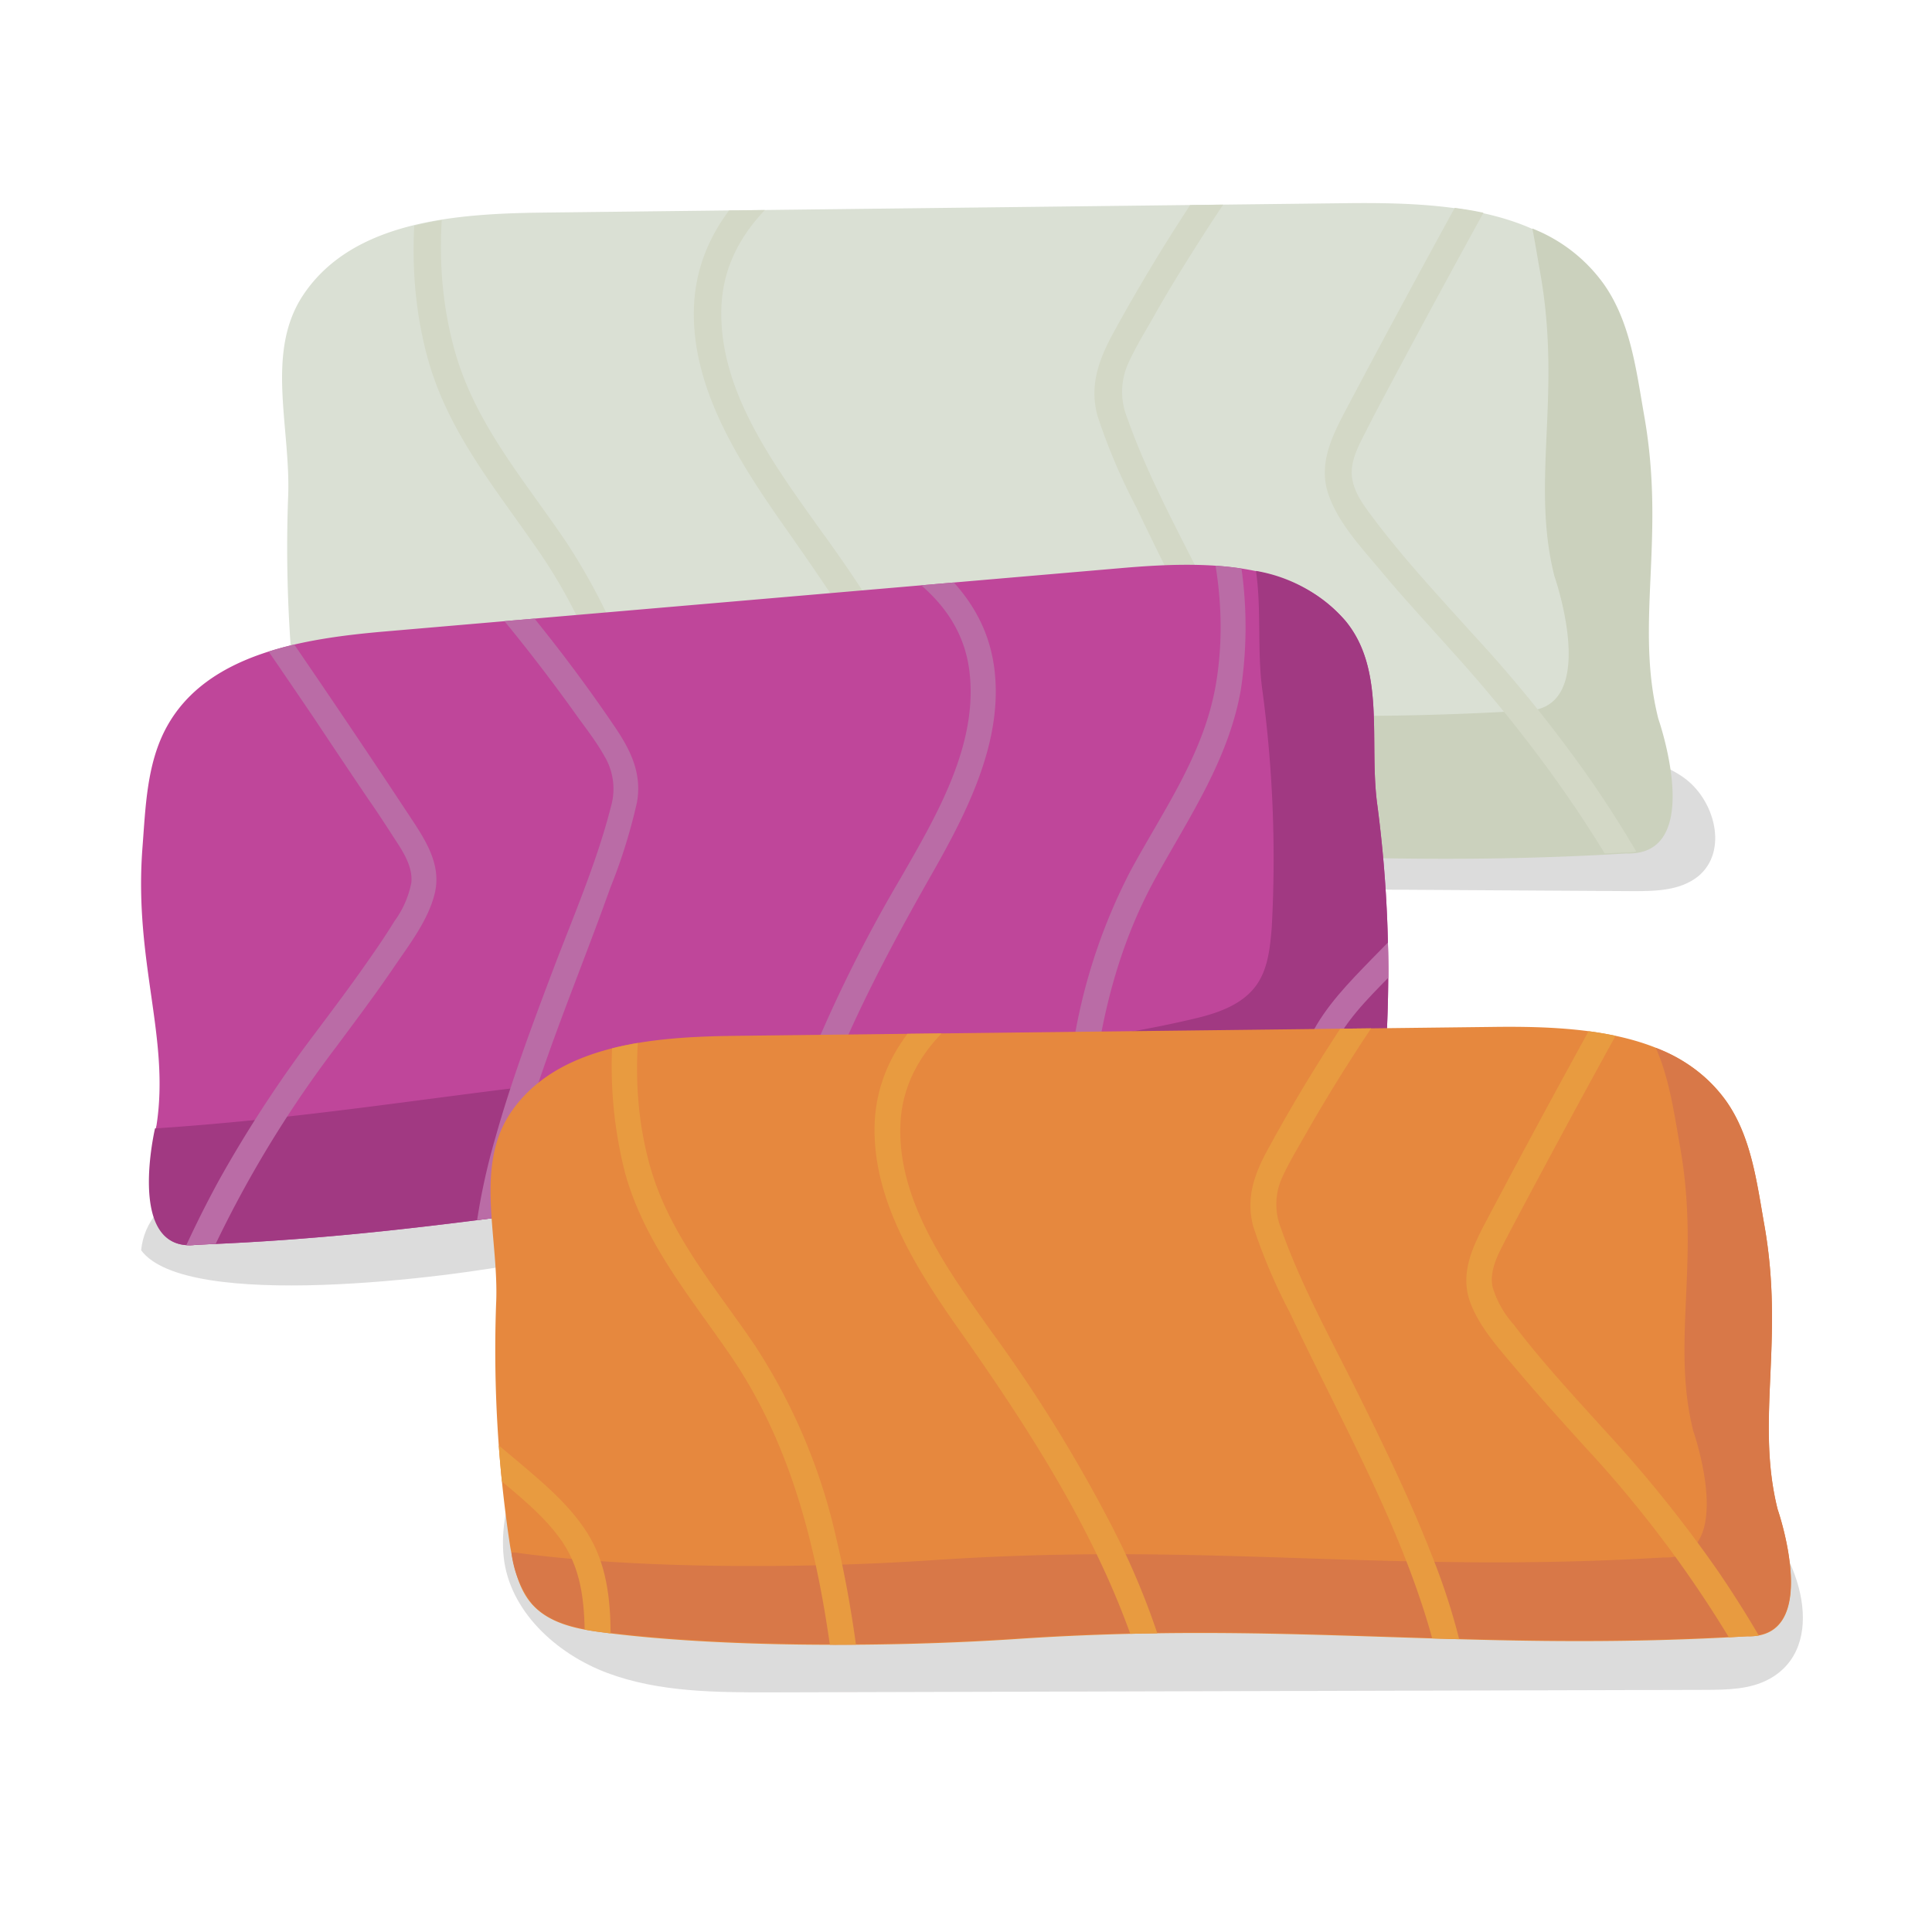 <svg xmlns="http://www.w3.org/2000/svg" xmlns:xlink="http://www.w3.org/1999/xlink" width="3in" height="3in" viewBox="0 0 216 216">
  <defs>
    <clipPath id="clip-path">
      <path d="M185.18,80.2c-2.65-10.56.84-20.12-1.56-33.78-.9-5.13-1.55-10.53-4.52-14.8-5.79-8.33-17.63-9-27.78-8.91L60.84,23.77c-9.76.12-21.11,1-26.6,9.12-4.42,6.53-1.35,15.09-1.76,23a155.32,155.32,0,0,0,1.68,28.72c.45,2.44,1,5,2.6,6.86,2,2.21,5.07,2.92,8,3.31,14.57,2,35.13,1.82,49.8.84,32.93-2.22,54.08,1.64,87-.32C190.57,95.59,185.18,80.2,185.18,80.2Z" fill="none"/>
    </clipPath>
    <clipPath id="clip-path-2">
      <path d="M17.5,125.8C19,116,15,107.6,15.91,95c.37-4.74.47-9.7,2.79-13.84,4.52-8.09,15.21-9.78,24.44-10.57l82.27-7.08c8.89-.77,19.27-.94,25,5.91C155,74.94,153,83,154,90.1a142.63,142.63,0,0,1,1,26.25c-.19,2.25-.42,4.62-1.75,6.45-1.58,2.18-4.35,3.1-7,3.72-13.06,3.07-31.74,4.78-45.15,5.19-30.11.92-49,6.31-79.07,7.45C14,140.26,17.5,125.8,17.5,125.8Z" fill="none"/>
    </clipPath>
    <clipPath id="clip-path-3">
      <path d="M198.74,168.75c-2.49-9.91.78-18.88-1.47-31.7-.85-4.8-1.45-9.87-4.24-13.88-5.43-7.82-16.54-8.48-26.06-8.36l-84.9,1c-9.16.11-19.81,1-24.95,8.55-4.16,6.13-1.27,14.16-1.66,21.55a145.39,145.39,0,0,0,1.58,27c.42,2.29.9,4.69,2.43,6.43,1.84,2.08,4.76,2.74,7.51,3.11,13.67,1.83,33,1.71,46.72.79,30.89-2.08,50.74,1.54,81.65-.3C203.79,183.19,198.74,168.75,198.74,168.75Z" fill="none"/>
    </clipPath>
  </defs>
  <g style="isolation: isolate">
    <g id="sushi">
      <g>
        <g opacity="0.16" style="mix-blend-mode: darken">
          <path d="M175.37,84.21c4.43,0,9.17.16,12.78,2.66s5.1,8.32,1.71,11.1c-2,1.61-4.77,1.67-7.33,1.66L143,99.39c-2.24,0-4.81.12-6.18,1.85-1.08,1.35-1,3.22-.92,4.93l2.27,37c.11,1.8.26,3.7,1.35,5.16s3.26,2.29,5.21,2.84c17.63,4.92,37.88,5.38,51.2,17.68,5.5,5.08,8.46,15.31,1.83,18.89-2.13,1.15-4.68,1.18-7.12,1.19l-104.33.28c-6.21,0-12.58,0-18.38-2.16s-11-7-11.62-13c-1.33-12.81,14.38-26.1,10.82-38.5-15.48-1.94-38.41-1.38-35.92-6.06-6.6,1.4-14.78,3.73-15.43,10.29,5,6.81,34.43,3.11,43.6,1.24,16.53-3.36,14.32-10.54,26.27-22.18C107,98,138.59,82.3,167,92.41" fill="#231f20"/>
        </g>
        <g>
          <g>
            <path d="M184.9,80.2c-2.65-10.56.83-20.12-1.57-33.78-.9-5.13-1.54-10.53-4.51-14.8-5.79-8.33-17.63-9-27.78-8.91L60.56,23.77c-9.77.12-21.11,1-26.6,9.12-4.43,6.53-1.35,15.09-1.76,23a155.32,155.32,0,0,0,1.68,28.72c.45,2.44.95,5,2.59,6.86,2,2.21,5.08,2.92,8,3.31,14.57,2,35.13,1.82,49.8.84,32.92-2.22,54.08,1.64,87-.32C190.29,95.59,184.9,80.2,184.9,80.2Z" fill="#dae0d4"/>
            <path d="M83.17,79.79c32.93-2.21,54.08,1.65,87-.32,9,.32,3.61-15.07,3.61-15.07-2.65-10.56.84-20.12-1.56-33.78-.3-1.68-.57-3.38-.9-5.07a17.89,17.89,0,0,1,8,6.23c3,4.27,3.62,9.67,4.52,14.79,2.4,13.66-1.09,23.22,1.56,33.78,0,0,5.39,15.39-3.61,15.07-32.94,2-54.09-1.89-87,.32-14.67,1-35.23,1.12-49.8-.84-2.92-.39-6-1.1-8-3.31-1.64-1.85-2.15-4.42-2.6-6.85-.29-1.6-.56-3.58-.8-5.76C48.15,80.9,68.58,80.77,83.17,79.79Z" fill="#cbd1bd"/>
            <g clip-path="url(#clip-path)">
              <g>
                <path d="M150.49,45.79q2.88-5.46,5.81-10.88,6.63-12.33,13.5-24.55c1-1.72,3.63-.17,2.65,1.56q-5.76,10.26-11.37,20.6-2.85,5.25-5.66,10.53c-.88,1.65-1.76,3.29-2.62,5s-2,3.64-1.59,5.63c.32,1.7,1.53,3.18,2.53,4.52,1.19,1.58,2.45,3.11,3.72,4.61,2.36,2.76,4.82,5.44,7.25,8.13a154.43,154.43,0,0,1,13.4,16.67A131.48,131.48,0,0,1,190,109c.79,1.79-1.86,3.36-2.65,1.55-6.17-14-14.75-26.39-25-37.72-2.67-3-5.36-5.88-7.91-8.94-2.14-2.56-4.77-5.34-5.89-8.54C147.32,51.93,148.93,48.75,150.49,45.79Z" fill="#d3d8c6"/>
                <path d="M130.67,26.65A218.32,218.32,0,0,1,146.2,5c1.25-1.53,3.41.65,2.18,2.17a208.79,208.79,0,0,0-13.74,18.93c-2,3.13-4,6.33-5.81,9.57-.9,1.57-1.85,3.13-2.61,4.78a7.72,7.72,0,0,0-.21,6.23c2.38,6.78,6,13.24,9.17,19.66s6.28,12.77,8.84,19.4a78.89,78.89,0,0,1,5.4,22.88c.13,2-2.94,2-3.08,0-1-15-7.82-28.66-14.4-41.91-1.66-3.34-3.32-6.67-4.9-10a66.65,66.65,0,0,1-4.32-10.16c-1-3.55.21-6.54,1.92-9.64Q127.51,31.7,130.67,26.65Z" fill="#d3d8c6"/>
                <path d="M90.85,15.4c4.59-2.82,9.45-5.22,14.2-7.76l16.62-8.89c1.74-.94,3.3,1.72,1.55,2.65C114.12,6.27,105,11,95.94,16c-7.24,4-15,9.32-15.29,18.45s5.76,17.33,10.76,24.36a176,176,0,0,1,14.71,23.86,90.48,90.48,0,0,1,9.08,29.07c.24,2-2.84,1.94-3.08,0C109.71,92.11,99.16,75.14,88,59.3c-5.07-7.2-10.7-15.65-10.42-24.84C77.85,25.77,83.86,19.7,90.85,15.4Z" fill="#d3d8c6"/>
                <path d="M58-10.28A1.54,1.54,0,0,1,60.7-8.73c-8.12,13.94-14.29,31.24-10,47.43,2.23,8.52,7.86,14.86,12.67,22a69.69,69.69,0,0,1,9.69,23c2.23,9.29,3.16,18.83,4,28.32.18,2-2.89,2-3.07,0-1.62-17.37-3.52-35.51-13.68-50.27-4.79-7-10.14-13.28-12.46-21.58-2.18-7.83-2-16.13-.33-24A88.2,88.2,0,0,1,58-10.28Z" fill="#d3d8c6"/>
                <path d="M23.62,65.07Q29.38,69.68,35,74.43C38.07,77,41.22,79.62,43.37,83c2.26,3.6,2.73,7.77,2.76,11.93,0,5-.12,10-.32,15-.08,2-3.15,2-3.07,0q.27-6.83.31-13.65c0-4.32-.16-8.57-2.67-12.26C38.19,80.85,35,78.38,32,75.89q-5.22-4.38-10.55-8.64C19.91,66,22.09,63.85,23.62,65.07Z" fill="#d3d8c6"/>
              </g>
            </g>
          </g>
          <g>
            <path d="M17.5,125.8C19,116,15,107.6,15.91,95c.37-4.74.47-9.7,2.79-13.84,4.52-8.09,15.21-9.78,24.44-10.57l82.27-7.08c8.89-.77,19.27-.94,25,5.91C155,74.94,153,83,154,90.1a142.63,142.63,0,0,1,1,26.25c-.19,2.25-.42,4.62-1.75,6.45-1.58,2.18-4.35,3.1-7,3.72-13.06,3.07-31.74,4.78-45.15,5.19-30.11.92-49,6.31-79.07,7.45C14,140.26,17.5,125.8,17.5,125.8Z" fill="#bf469a"/>
            <path d="M133.43,113.91c2.63-.61,5.4-1.53,7-3.72,1.33-1.83,1.56-4.2,1.75-6.45a141.65,141.65,0,0,0-1-26.24c-.67-4.48-.12-9.32-.76-13.67a17.12,17.12,0,0,1,10,5.57C155,74.94,153,83,154,90.1a142.63,142.63,0,0,1,1,26.25c-.19,2.25-.42,4.62-1.75,6.45-1.58,2.18-4.35,3.1-7,3.72-13.06,3.07-31.74,4.78-45.15,5.19-30.11.92-49,6.31-79.07,7.45-7.42,1-5.16-10.9-4.7-13,25.53-1.69,43.59-6.19,70.86-7C101.69,118.7,120.37,117,133.43,113.91Z" fill="#a13982"/>
            <g clip-path="url(#clip-path-2)">
              <g>
                <path d="M45.94,91.46q-3.09-4.69-6.23-9.36Q32.57,71.48,25.25,61c-1-1.48-3.3.16-2.27,1.65q6.15,8.81,12.17,17.7,3,4.52,6.07,9.06c1,1.42,1.9,2.83,2.83,4.26s2.11,3.13,1.94,5a10.71,10.71,0,0,1-1.9,4.33c-.94,1.54-1.94,3-3,4.51-1.89,2.72-3.89,5.37-5.86,8a142,142,0,0,0-10.69,16.34,120.38,120.38,0,0,0-8.86,20.5c-.56,1.7,2,2.88,2.55,1.17A127.62,127.62,0,0,1,37.62,117c2.16-2.91,4.35-5.82,6.39-8.82,1.71-2.52,3.86-5.28,4.59-8.28C49.38,96.75,47.63,94,45.94,91.46Z" fill="#ba6ca6"/>
                <path d="M62.25,72.31a197,197,0,0,0-16-18.24c-1.27-1.28-3,.89-1.78,2.16a191.53,191.53,0,0,1,14.17,16q3.16,4,6.12,8.17c1,1.35,2,2.69,2.8,4.11a7.13,7.13,0,0,1,.75,5.65C66.7,96.5,64,102.68,61.69,108.8S57.12,121,55.38,127.21a71.8,71.8,0,0,0-2.86,21.26c0,1.8,2.84,1.52,2.79-.27-.39-13.72,4.55-26.73,9.35-39.35,1.21-3.18,2.42-6.36,3.56-9.56a61.65,61.65,0,0,0,3-9.62c.57-3.31-.78-5.92-2.6-8.58Q65.57,76.6,62.25,72.31Z" fill="#ba6ca6"/>
                <path d="M97.42,58.55c-4.42-2.15-9.06-3.9-13.6-5.79L67.94,46.17c-1.67-.69-2.84,1.85-1.17,2.54,8.69,3.62,17.43,7.13,26.08,10.85,6.93,3,14.46,7.13,15.52,15.39s-3.69,16.26-7.6,23.09a159.65,159.65,0,0,0-11.24,23,82.54,82.54,0,0,0-5.66,27.21c0,1.8,2.75,1.51,2.79-.27.44-18.06,8.52-34.4,17.25-49.79,4-7,8.33-15.17,7.25-23.49C110.15,66.82,104.15,61.84,97.42,58.55Z" fill="#ba6ca6"/>
                <path d="M124.93,32.31A1.41,1.41,0,0,0,122.65,34c8.62,11.94,15.76,27.1,13.34,42.19-1.27,7.94-5.81,14.2-9.56,21.1A63.86,63.86,0,0,0,119.68,119c-1.2,8.63-1.19,17.38-1.15,26.08,0,1.81,2.8,1.52,2.79-.27-.08-15.93,0-32.57,8-46.88,3.74-6.75,8-13,9.39-20.71a46.87,46.87,0,0,0-1.83-21.86A80.5,80.5,0,0,0,124.93,32.31Z" fill="#ba6ca6"/>
                <path d="M162.89,97.69q-4.81,4.69-9.51,9.51c-2.54,2.62-5.17,5.27-6.82,8.56-1.74,3.48-1.79,7.3-1.45,11.09.42,4.54,1,9.08,1.63,13.61.24,1.78,3,1.52,2.79-.28-.57-4.11-1.08-8.23-1.5-12.36-.4-3.92-.62-7.8,1.33-11.38,1.71-3.12,4.43-5.65,6.89-8.18q4.35-4.45,8.81-8.79C166.35,98.21,164.17,96.44,162.89,97.69Z" fill="#ba6ca6"/>
              </g>
            </g>
          </g>
          <g>
            <path d="M198.74,168.75c-2.49-9.91.78-18.88-1.47-31.7-.85-4.8-1.45-9.87-4.24-13.88-5.43-7.82-16.54-8.48-26.06-8.36l-84.9,1c-9.16.11-19.81,1-24.95,8.55-4.16,6.13-1.27,14.16-1.66,21.55a145.39,145.39,0,0,0,1.58,27c.42,2.29.9,4.69,2.43,6.43,1.84,2.08,4.76,2.74,7.51,3.11,13.67,1.83,33,1.71,46.72.79,30.89-2.08,50.74,1.54,81.65-.3C203.79,183.19,198.74,168.75,198.74,168.75Z" fill="#e6883e"/>
            <path d="M104.28,174.43c30.89-2.08,50.74,1.55,81.65-.3,8.44.3,3.38-14.14,3.38-14.14-2.48-9.91.79-18.88-1.46-31.69-.67-3.77-1.2-7.7-2.73-11.15a17,17,0,0,1,7.91,6c2.79,4,3.39,9.08,4.24,13.88,2.25,12.82-1,21.79,1.47,31.7,0,0,5,14.44-3.39,14.14-30.91,1.84-50.76-1.78-81.65.3-13.76.92-33,1-46.72-.79-2.75-.37-5.67-1-7.51-3.11a11.64,11.64,0,0,1-2.29-5.7l.38,0C71.23,175.48,90.52,175.36,104.28,174.43Z" fill="#d87848"/>
            <g clip-path="url(#clip-path-3)">
              <g>
                <path d="M166.19,136.46q2.7-5.11,5.44-10.2,6.24-11.58,12.68-23a1.44,1.44,0,0,1,2.48,1.45q-5.4,9.63-10.67,19.33-2.67,4.93-5.31,9.88c-.82,1.55-1.65,3.09-2.46,4.65s-1.85,3.42-1.49,5.28a11,11,0,0,0,2.38,4.24c1.11,1.48,2.29,2.92,3.49,4.33,2.21,2.59,4.52,5.1,6.8,7.62a145.44,145.44,0,0,1,12.57,15.65,124.08,124.08,0,0,1,11.13,20.08c.74,1.68-1.75,3.15-2.49,1.46a131.19,131.19,0,0,0-23.47-35.39c-2.51-2.77-5-5.52-7.43-8.39-2-2.4-4.47-5-5.52-8C163.21,142.22,164.72,139.25,166.19,136.46Z" fill="#e89b40"/>
                <path d="M147.59,118.51a203.14,203.14,0,0,1,14.57-20.28c1.18-1.44,3.2.61,2,2A196.85,196.85,0,0,0,151.31,118q-2.84,4.41-5.45,9c-.84,1.48-1.73,2.95-2.44,4.49a7.22,7.22,0,0,0-.2,5.85c2.23,6.36,5.61,12.42,8.6,18.45s5.89,12,8.3,18.2a74.21,74.21,0,0,1,5.06,21.47c.13,1.85-2.76,1.84-2.88,0-1-14.08-7.35-26.89-13.52-39.33-1.55-3.13-3.11-6.26-4.6-9.43a62.82,62.82,0,0,1-4.05-9.53c-.92-3.33.2-6.14,1.8-9Q144.62,123.24,147.59,118.51Z" fill="#e89b40"/>
                <path d="M110.23,108c4.3-2.65,8.87-4.9,13.33-7.28l15.58-8.34c1.64-.88,3.1,1.61,1.46,2.49-8.53,4.56-17.12,9-25.6,13.7-6.79,3.75-14.08,8.75-14.34,17.31s5.41,16.26,10.09,22.86a165.39,165.39,0,0,1,13.81,22.38,84.89,84.89,0,0,1,8.51,27.28c.23,1.84-2.66,1.82-2.88,0C127.93,179.92,118,164,107.56,149.14c-4.76-6.75-10-14.68-9.78-23.31C98,117.68,103.67,112,110.23,108Z" fill="#e89b40"/>
                <path d="M79.45,83.86a1.44,1.44,0,0,1,2.49,1.45c-7.62,13.08-13.41,29.31-9.42,44.51,2.09,8,7.37,13.94,11.89,20.62A65.49,65.49,0,0,1,93.5,172c2.09,8.71,3,17.67,3.79,26.57.17,1.85-2.71,1.84-2.88,0-1.52-16.3-3.3-33.32-12.84-47.17-4.49-6.53-9.51-12.46-11.68-20.24a48.06,48.06,0,0,1-.31-22.56A82.49,82.49,0,0,1,79.45,83.86Z" fill="#e89b40"/>
                <path d="M47.15,154.56q5.4,4.32,10.69,8.78c2.86,2.42,5.82,4.87,7.84,8.08,2.12,3.37,2.56,7.28,2.59,11.19,0,4.7-.12,9.4-.3,14.09-.07,1.85-3,1.86-2.88,0,.16-4.27.27-8.54.29-12.81,0-4-.15-8-2.5-11.5-2.06-3-5.1-5.34-7.87-7.68q-4.89-4.12-9.9-8.11C43.67,155.44,45.72,153.41,47.15,154.56Z" fill="#e89b40"/>
              </g>
            </g>
          </g>
        </g>
      </g>
    </g>
  </g>
</svg>
